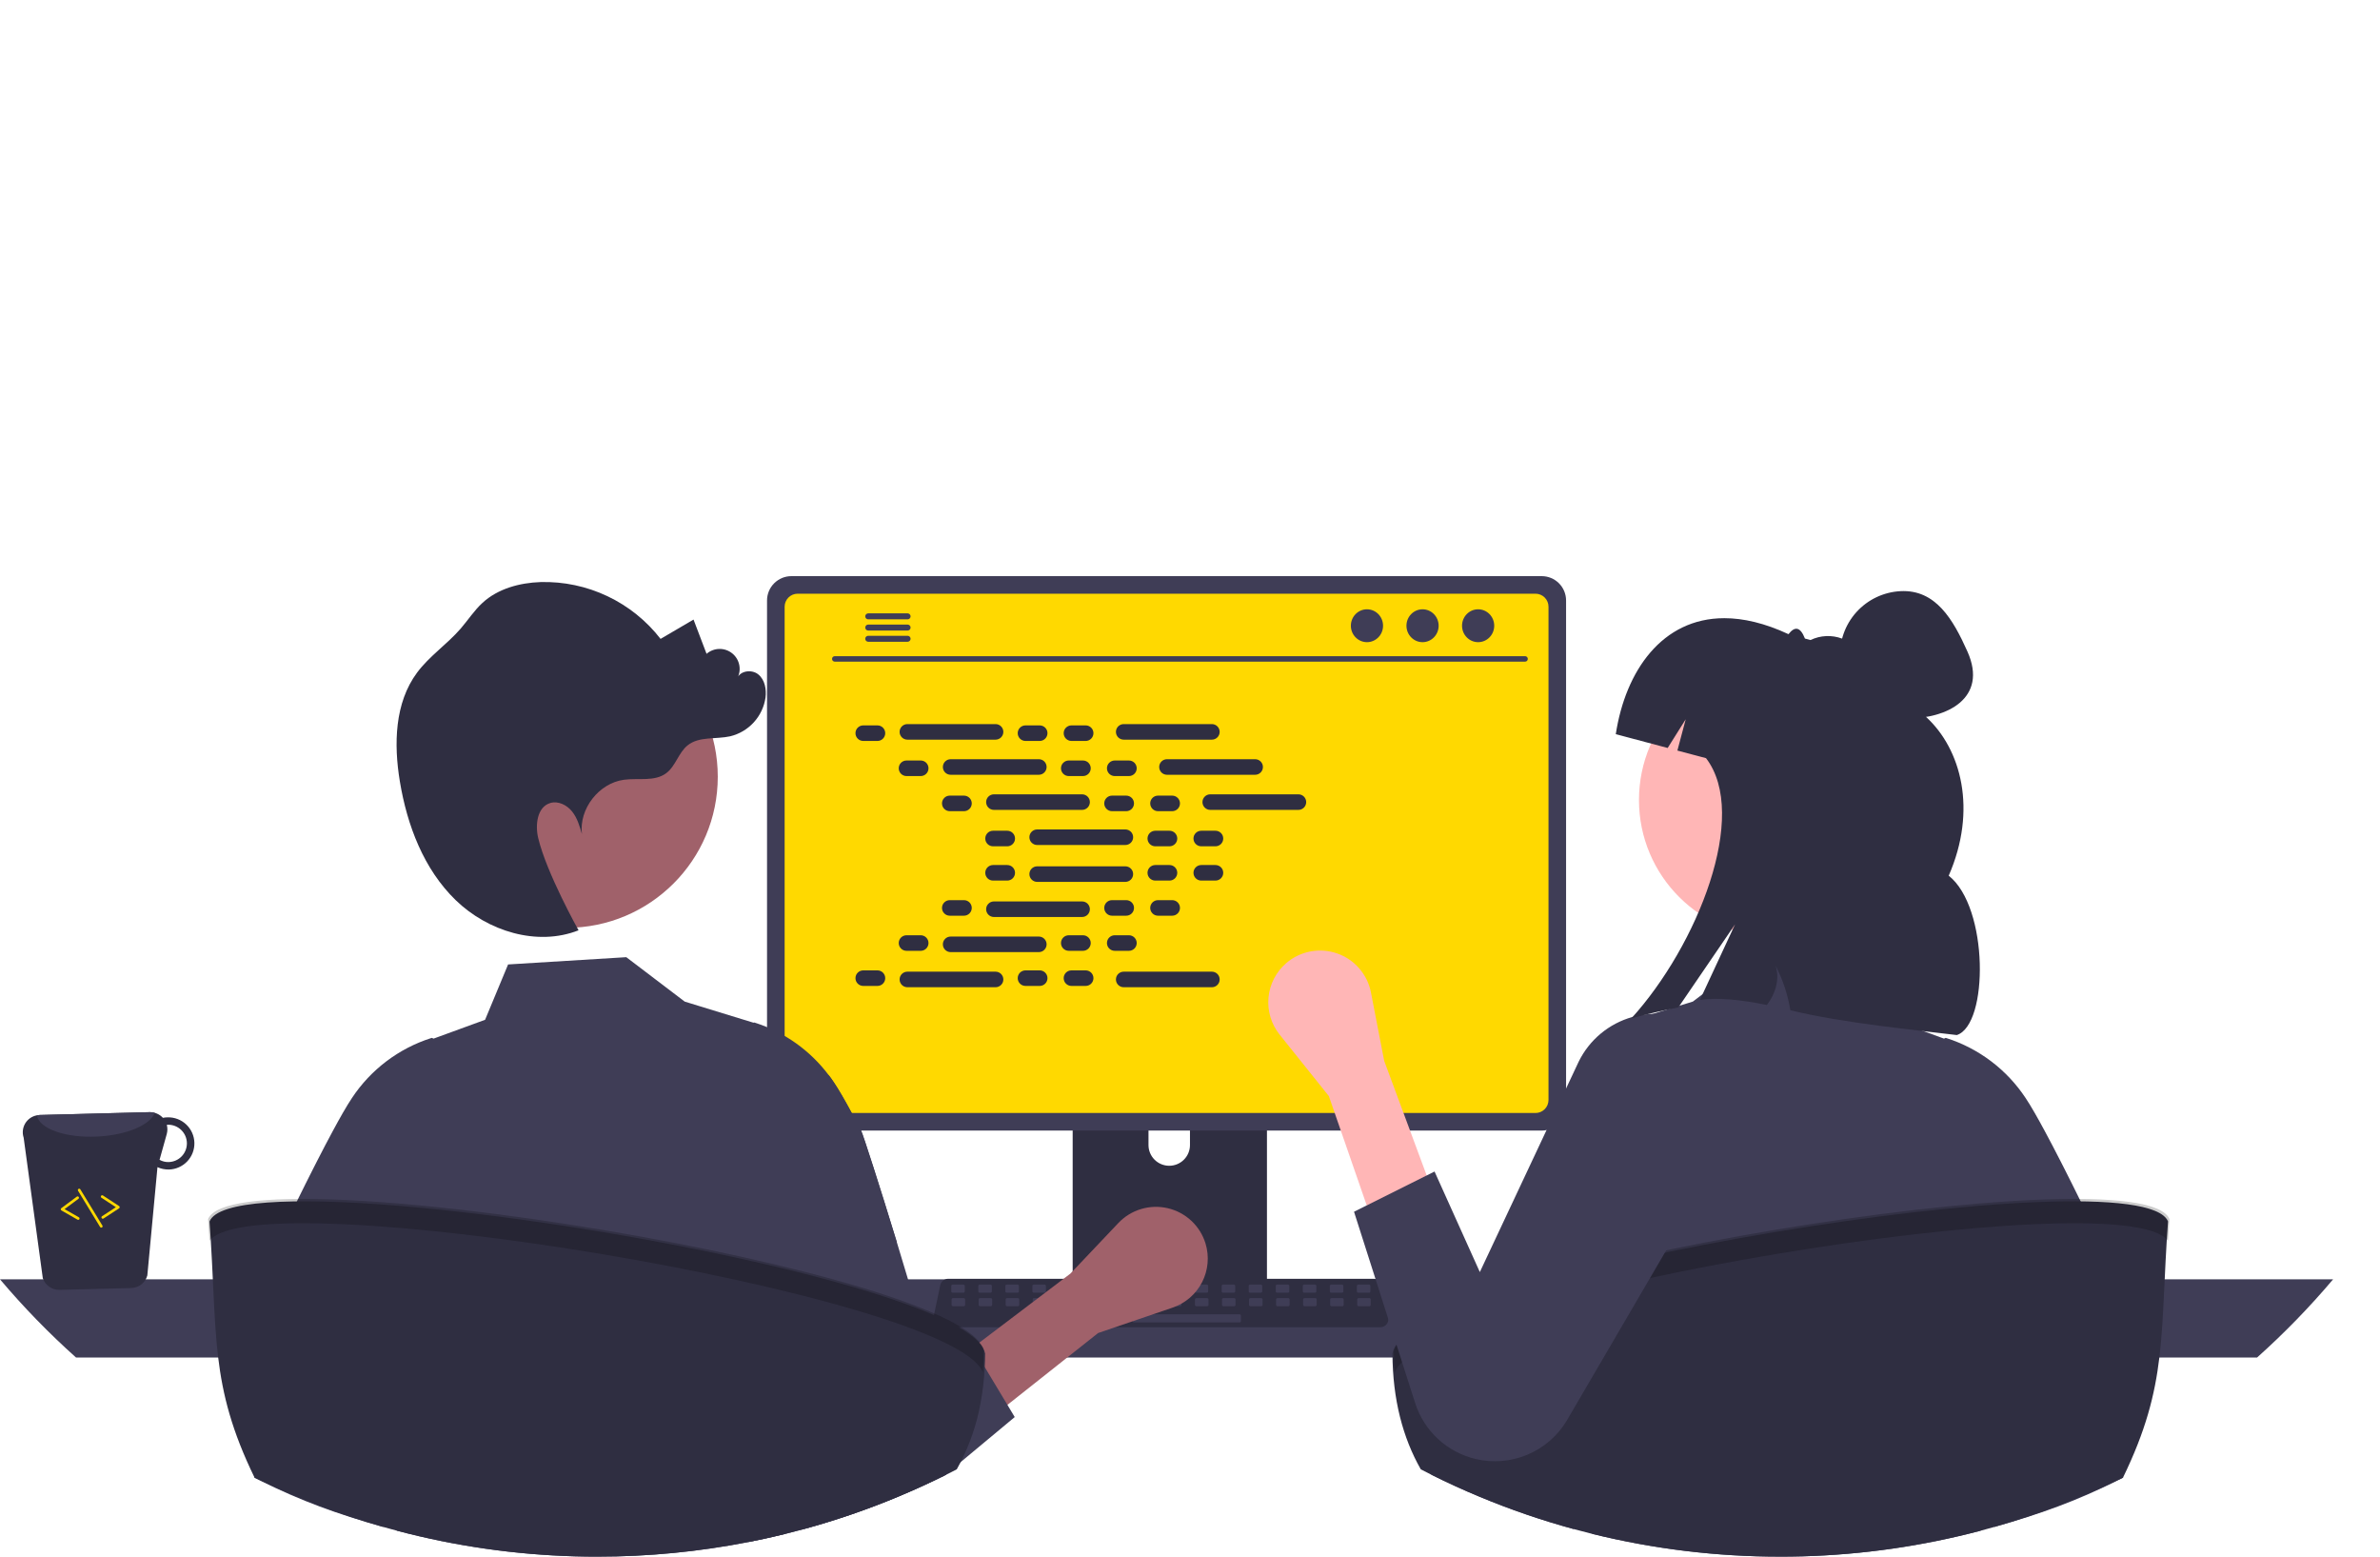<svg width="624" height="408" viewBox="0 0 624 408" fill="none" xmlns="http://www.w3.org/2000/svg">
<g clip-path="url(#clip0_4_108)">
<path d="M0 335.315C6.159 342.603 12.82 349.452 19.936 355.812H591.77C598.886 349.452 605.548 342.603 611.706 335.315H0Z" fill="#3F3D56"/>
<path d="M281.238 266.774V339.386H332.177V266.774C332.178 266.252 332.011 265.743 331.701 265.322C331.391 264.902 330.954 264.592 330.454 264.438C330.219 264.36 329.972 264.322 329.724 264.324H283.698C283.376 264.324 283.056 264.387 282.758 264.509C282.459 264.632 282.188 264.812 281.96 265.04C281.731 265.267 281.55 265.538 281.426 265.835C281.302 266.133 281.238 266.452 281.238 266.774ZM301.117 291.724C301.131 290.292 301.71 288.924 302.728 287.917C303.746 286.909 305.122 286.344 306.555 286.344C307.989 286.344 309.364 286.909 310.382 287.917C311.401 288.924 311.979 290.292 311.993 291.724V300.149C311.986 301.584 311.409 302.959 310.39 303.971C309.371 304.983 307.993 305.552 306.555 305.552C305.118 305.552 303.739 304.983 302.72 303.971C301.701 302.959 301.125 301.584 301.117 300.149V291.724Z" fill="#2F2E41"/>
<path d="M281.082 337.064V344.066C281.083 344.429 281.228 344.777 281.484 345.034C281.74 345.291 282.087 345.437 282.451 345.44H330.965C331.328 345.438 331.676 345.292 331.933 345.035C332.189 344.778 332.333 344.429 332.333 344.066V337.064H281.082Z" fill="#3F3D56"/>
<path d="M201.104 157.374V289.954C201.105 291.643 201.778 293.263 202.974 294.458C204.171 295.653 205.793 296.324 207.485 296.326H404.222C405.914 296.324 407.536 295.653 408.732 294.458C409.928 293.263 410.601 291.643 410.602 289.954V157.374C410.598 155.686 409.925 154.068 408.729 152.875C407.533 151.682 405.912 151.011 404.222 151.009H207.485C205.794 151.011 204.174 151.682 202.978 152.875C201.782 154.068 201.108 155.686 201.104 157.374Z" fill="#3F3D56"/>
<path d="M205.719 159.024V288.318C205.721 289.221 206.081 290.086 206.72 290.725C207.359 291.363 208.226 291.722 209.13 291.724H402.584C403.488 291.722 404.354 291.363 404.994 290.725C405.633 290.086 405.993 289.221 405.994 288.318V159.024C405.994 158.12 405.635 157.253 404.996 156.613C404.356 155.973 403.489 155.613 402.584 155.611H209.13C208.225 155.613 207.357 155.973 206.718 156.613C206.079 157.253 205.72 158.12 205.719 159.024Z" fill="#FFD900"/>
<path d="M245.166 347.089C245.363 347.336 245.613 347.535 245.898 347.671C246.183 347.807 246.495 347.877 246.811 347.875H361.904C362.219 347.875 362.529 347.804 362.813 347.669C363.097 347.533 363.348 347.337 363.546 347.092C363.744 346.848 363.886 346.563 363.96 346.258C364.034 345.952 364.039 345.634 363.974 345.326L362.187 336.852C362.113 336.506 361.954 336.184 361.724 335.916C361.493 335.648 361.199 335.441 360.869 335.315C360.629 335.221 360.374 335.173 360.117 335.174H248.59C248.333 335.173 248.078 335.221 247.839 335.315C247.508 335.441 247.214 335.648 246.984 335.916C246.754 336.184 246.594 336.506 246.52 336.852L244.734 345.326C244.67 345.634 244.676 345.952 244.751 346.256C244.826 346.561 244.967 346.846 245.166 347.089Z" fill="#2F2E41"/>
<path d="M356.101 338.824H358.954C359.145 338.824 359.3 338.669 359.3 338.478V337.046C359.3 336.855 359.145 336.7 358.954 336.7H356.101C355.91 336.7 355.755 336.855 355.755 337.046V338.478C355.755 338.669 355.91 338.824 356.101 338.824Z" fill="#3F3D56"/>
<path d="M349.011 338.824H351.864C352.055 338.824 352.21 338.669 352.21 338.478V337.046C352.21 336.855 352.055 336.7 351.864 336.7H349.011C348.82 336.7 348.665 336.855 348.665 337.046V338.478C348.665 338.669 348.82 338.824 349.011 338.824Z" fill="#3F3D56"/>
<path d="M341.922 338.824H344.774C344.966 338.824 345.121 338.669 345.121 338.478V337.046C345.121 336.855 344.966 336.7 344.774 336.7H341.922C341.731 336.7 341.576 336.855 341.576 337.046V338.478C341.576 338.669 341.731 338.824 341.922 338.824Z" fill="#3F3D56"/>
<path d="M334.832 338.824H337.685C337.876 338.824 338.031 338.669 338.031 338.478V337.046C338.031 336.855 337.876 336.7 337.685 336.7H334.832C334.641 336.7 334.486 336.855 334.486 337.046V338.478C334.486 338.669 334.641 338.824 334.832 338.824Z" fill="#3F3D56"/>
<path d="M327.743 338.824H330.595C330.786 338.824 330.941 338.669 330.941 338.478V337.046C330.941 336.855 330.786 336.7 330.595 336.7H327.743C327.551 336.7 327.396 336.855 327.396 337.046V338.478C327.396 338.669 327.551 338.824 327.743 338.824Z" fill="#3F3D56"/>
<path d="M320.653 338.824H323.506C323.697 338.824 323.852 338.669 323.852 338.478V337.046C323.852 336.855 323.697 336.7 323.506 336.7H320.653C320.462 336.7 320.307 336.855 320.307 337.046V338.478C320.307 338.669 320.462 338.824 320.653 338.824Z" fill="#3F3D56"/>
<path d="M313.563 338.824H316.416C316.607 338.824 316.762 338.669 316.762 338.478V337.046C316.762 336.855 316.607 336.7 316.416 336.7H313.563C313.372 336.7 313.217 336.855 313.217 337.046V338.478C313.217 338.669 313.372 338.824 313.563 338.824Z" fill="#3F3D56"/>
<path d="M306.474 338.824H309.326C309.517 338.824 309.672 338.669 309.672 338.478V337.046C309.672 336.855 309.517 336.7 309.326 336.7H306.474C306.283 336.7 306.128 336.855 306.128 337.046V338.478C306.128 338.669 306.283 338.824 306.474 338.824Z" fill="#3F3D56"/>
<path d="M299.384 338.824H302.237C302.428 338.824 302.583 338.669 302.583 338.478V337.046C302.583 336.855 302.428 336.7 302.237 336.7H299.384C299.193 336.7 299.038 336.855 299.038 337.046V338.478C299.038 338.669 299.193 338.824 299.384 338.824Z" fill="#3F3D56"/>
<path d="M292.294 338.824H295.147C295.338 338.824 295.493 338.669 295.493 338.478V337.046C295.493 336.855 295.338 336.7 295.147 336.7H292.294C292.103 336.7 291.948 336.855 291.948 337.046V338.478C291.948 338.669 292.103 338.824 292.294 338.824Z" fill="#3F3D56"/>
<path d="M285.205 338.824H288.057C288.249 338.824 288.404 338.669 288.404 338.478V337.046C288.404 336.855 288.249 336.7 288.057 336.7H285.205C285.014 336.7 284.859 336.855 284.859 337.046V338.478C284.859 338.669 285.014 338.824 285.205 338.824Z" fill="#3F3D56"/>
<path d="M278.115 338.824H280.968C281.159 338.824 281.314 338.669 281.314 338.478V337.046C281.314 336.855 281.159 336.7 280.968 336.7H278.115C277.924 336.7 277.769 336.855 277.769 337.046V338.478C277.769 338.669 277.924 338.824 278.115 338.824Z" fill="#3F3D56"/>
<path d="M271.026 338.824H273.878C274.069 338.824 274.224 338.669 274.224 338.478V337.046C274.224 336.855 274.069 336.7 273.878 336.7H271.026C270.834 336.7 270.68 336.855 270.68 337.046V338.478C270.68 338.669 270.834 338.824 271.026 338.824Z" fill="#3F3D56"/>
<path d="M263.936 338.824H266.789C266.98 338.824 267.135 338.669 267.135 338.478V337.046C267.135 336.855 266.98 336.7 266.789 336.7H263.936C263.745 336.7 263.59 336.855 263.59 337.046V338.478C263.59 338.669 263.745 338.824 263.936 338.824Z" fill="#3F3D56"/>
<path d="M256.846 338.824H259.699C259.89 338.824 260.045 338.669 260.045 338.478V337.046C260.045 336.855 259.89 336.7 259.699 336.7H256.846C256.655 336.7 256.5 336.855 256.5 337.046V338.478C256.5 338.669 256.655 338.824 256.846 338.824Z" fill="#3F3D56"/>
<path d="M249.757 338.824H252.609C252.8 338.824 252.955 338.669 252.955 338.478V337.046C252.955 336.855 252.8 336.7 252.609 336.7H249.757C249.566 336.7 249.411 336.855 249.411 337.046V338.478C249.411 338.669 249.566 338.824 249.757 338.824Z" fill="#3F3D56"/>
<path d="M356.185 342.364H359.037C359.229 342.364 359.384 342.209 359.384 342.018V340.586C359.384 340.395 359.229 340.24 359.037 340.24H356.185C355.994 340.24 355.839 340.395 355.839 340.586V342.018C355.839 342.209 355.994 342.364 356.185 342.364Z" fill="#3F3D56"/>
<path d="M349.095 342.364H351.948C352.139 342.364 352.294 342.209 352.294 342.018V340.586C352.294 340.395 352.139 340.24 351.948 340.24H349.095C348.904 340.24 348.749 340.395 348.749 340.586V342.018C348.749 342.209 348.904 342.364 349.095 342.364Z" fill="#3F3D56"/>
<path d="M342.006 342.364H344.858C345.049 342.364 345.204 342.209 345.204 342.018V340.586C345.204 340.395 345.049 340.24 344.858 340.24H342.006C341.814 340.24 341.659 340.395 341.659 340.586V342.018C341.659 342.209 341.814 342.364 342.006 342.364Z" fill="#3F3D56"/>
<path d="M334.916 342.364H337.769C337.96 342.364 338.115 342.209 338.115 342.018V340.586C338.115 340.395 337.96 340.24 337.769 340.24H334.916C334.725 340.24 334.57 340.395 334.57 340.586V342.018C334.57 342.209 334.725 342.364 334.916 342.364Z" fill="#3F3D56"/>
<path d="M327.826 342.364H330.679C330.87 342.364 331.025 342.209 331.025 342.018V340.586C331.025 340.395 330.87 340.24 330.679 340.24H327.826C327.635 340.24 327.48 340.395 327.48 340.586V342.018C327.48 342.209 327.635 342.364 327.826 342.364Z" fill="#3F3D56"/>
<path d="M320.737 342.364H323.589C323.781 342.364 323.935 342.209 323.935 342.018V340.586C323.935 340.395 323.781 340.24 323.589 340.24H320.737C320.546 340.24 320.391 340.395 320.391 340.586V342.018C320.391 342.209 320.546 342.364 320.737 342.364Z" fill="#3F3D56"/>
<path d="M313.647 342.364H316.5C316.691 342.364 316.846 342.209 316.846 342.018V340.586C316.846 340.395 316.691 340.24 316.5 340.24H313.647C313.456 340.24 313.301 340.395 313.301 340.586V342.018C313.301 342.209 313.456 342.364 313.647 342.364Z" fill="#3F3D56"/>
<path d="M306.557 342.364H309.41C309.601 342.364 309.756 342.209 309.756 342.018V340.586C309.756 340.395 309.601 340.24 309.41 340.24H306.557C306.366 340.24 306.211 340.395 306.211 340.586V342.018C306.211 342.209 306.366 342.364 306.557 342.364Z" fill="#3F3D56"/>
<path d="M299.468 342.364H302.32C302.512 342.364 302.667 342.209 302.667 342.018V340.586C302.667 340.395 302.512 340.24 302.32 340.24H299.468C299.277 340.24 299.122 340.395 299.122 340.586V342.018C299.122 342.209 299.277 342.364 299.468 342.364Z" fill="#3F3D56"/>
<path d="M292.378 342.364H295.231C295.422 342.364 295.577 342.209 295.577 342.018V340.586C295.577 340.395 295.422 340.24 295.231 340.24H292.378C292.187 340.24 292.032 340.395 292.032 340.586V342.018C292.032 342.209 292.187 342.364 292.378 342.364Z" fill="#3F3D56"/>
<path d="M285.289 342.364H288.141C288.332 342.364 288.487 342.209 288.487 342.018V340.586C288.487 340.395 288.332 340.24 288.141 340.24H285.289C285.097 340.24 284.943 340.395 284.943 340.586V342.018C284.943 342.209 285.097 342.364 285.289 342.364Z" fill="#3F3D56"/>
<path d="M278.199 342.364H281.052C281.243 342.364 281.398 342.209 281.398 342.018V340.586C281.398 340.395 281.243 340.24 281.052 340.24H278.199C278.008 340.24 277.853 340.395 277.853 340.586V342.018C277.853 342.209 278.008 342.364 278.199 342.364Z" fill="#3F3D56"/>
<path d="M271.109 342.364H273.962C274.153 342.364 274.308 342.209 274.308 342.018V340.586C274.308 340.395 274.153 340.24 273.962 340.24H271.109C270.918 340.24 270.763 340.395 270.763 340.586V342.018C270.763 342.209 270.918 342.364 271.109 342.364Z" fill="#3F3D56"/>
<path d="M264.02 342.364H266.872C267.063 342.364 267.218 342.209 267.218 342.018V340.586C267.218 340.395 267.063 340.24 266.872 340.24H264.02C263.829 340.24 263.674 340.395 263.674 340.586V342.018C263.674 342.209 263.829 342.364 264.02 342.364Z" fill="#3F3D56"/>
<path d="M256.93 342.364H259.783C259.974 342.364 260.129 342.209 260.129 342.018V340.586C260.129 340.395 259.974 340.24 259.783 340.24H256.93C256.739 340.24 256.584 340.395 256.584 340.586V342.018C256.584 342.209 256.739 342.364 256.93 342.364Z" fill="#3F3D56"/>
<path d="M249.841 342.364H252.693C252.884 342.364 253.039 342.209 253.039 342.018V340.586C253.039 340.395 252.884 340.24 252.693 340.24H249.841C249.649 340.24 249.494 340.395 249.494 340.586V342.018C249.494 342.209 249.649 342.364 249.841 342.364Z" fill="#3F3D56"/>
<path d="M297.341 346.612H325.007C325.198 346.612 325.353 346.457 325.353 346.266V344.834C325.353 344.643 325.198 344.488 325.007 344.488H297.341C297.15 344.488 296.995 344.643 296.995 344.834V346.266C296.995 346.457 297.15 346.612 297.341 346.612Z" fill="#3F3D56"/>
<path d="M218.851 173.422H399.865C400.053 173.418 400.233 173.34 400.364 173.206C400.496 173.072 400.57 172.891 400.57 172.703C400.57 172.515 400.496 172.335 400.364 172.2C400.233 172.066 400.053 171.988 399.865 171.984H218.851C218.663 171.988 218.484 172.066 218.352 172.2C218.22 172.335 218.147 172.515 218.147 172.703C218.147 172.891 218.22 173.072 218.352 173.206C218.484 173.34 218.663 173.418 218.851 173.422Z" fill="#3F3D56"/>
<path d="M387.543 168.314C389.873 168.314 391.762 166.386 391.762 164.007C391.762 161.629 389.873 159.7 387.543 159.7C385.214 159.7 383.325 161.629 383.325 164.007C383.325 166.386 385.214 168.314 387.543 168.314Z" fill="#3F3D56"/>
<path d="M372.97 168.314C375.3 168.314 377.189 166.386 377.189 164.007C377.189 161.629 375.3 159.7 372.97 159.7C370.64 159.7 368.751 161.629 368.751 164.007C368.751 166.386 370.64 168.314 372.97 168.314Z" fill="#3F3D56"/>
<path d="M358.397 168.314C360.726 168.314 362.615 166.386 362.615 164.007C362.615 161.629 360.726 159.7 358.397 159.7C356.067 159.7 354.178 161.629 354.178 164.007C354.178 166.386 356.067 168.314 358.397 168.314Z" fill="#3F3D56"/>
<path d="M226.854 161.551C226.853 161.653 226.873 161.754 226.911 161.848C226.95 161.942 227.007 162.028 227.078 162.1C227.15 162.173 227.236 162.23 227.33 162.27C227.424 162.309 227.524 162.33 227.626 162.33H237.977C238.182 162.325 238.376 162.241 238.519 162.094C238.663 161.948 238.743 161.752 238.743 161.548C238.743 161.343 238.663 161.147 238.519 161.001C238.376 160.855 238.182 160.77 237.977 160.765H227.626C227.42 160.768 227.222 160.852 227.078 160.999C226.933 161.146 226.852 161.345 226.854 161.551Z" fill="#3F3D56"/>
<path d="M226.854 164.489C226.853 164.591 226.873 164.692 226.911 164.786C226.95 164.881 227.007 164.966 227.078 165.039C227.15 165.111 227.236 165.168 227.33 165.208C227.424 165.247 227.524 165.268 227.626 165.268H237.977C238.182 165.264 238.377 165.179 238.52 165.033C238.663 164.887 238.743 164.69 238.743 164.486C238.743 164.281 238.663 164.085 238.52 163.939C238.377 163.792 238.182 163.708 237.977 163.703H227.626C227.42 163.706 227.222 163.79 227.078 163.937C226.933 164.085 226.852 164.283 226.854 164.489Z" fill="#3F3D56"/>
<path d="M226.854 167.421C226.852 167.627 226.933 167.825 227.078 167.973C227.222 168.12 227.42 168.204 227.626 168.206H237.977C238.182 168.202 238.376 168.117 238.519 167.971C238.663 167.825 238.743 167.628 238.743 167.424C238.743 167.22 238.663 167.023 238.519 166.877C238.376 166.731 238.182 166.646 237.977 166.642H227.626C227.524 166.642 227.424 166.663 227.33 166.702C227.236 166.741 227.15 166.799 227.078 166.871C227.007 166.944 226.95 167.029 226.911 167.124C226.873 167.218 226.853 167.319 226.854 167.421Z" fill="#3F3D56"/>
<path d="M230.053 190.128H226.333C225.206 190.128 224.291 191.041 224.291 192.167C224.291 193.293 225.206 194.206 226.333 194.206H230.053C231.18 194.206 232.094 193.293 232.094 192.167C232.094 191.041 231.18 190.128 230.053 190.128Z" fill="#2F2E41"/>
<path d="M272.59 190.128H268.871C267.743 190.128 266.829 191.041 266.829 192.167C266.829 193.293 267.743 194.206 268.871 194.206H272.59C273.718 194.206 274.632 193.293 274.632 192.167C274.632 191.041 273.718 190.128 272.59 190.128Z" fill="#2F2E41"/>
<path d="M284.643 190.128H280.923C279.796 190.128 278.882 191.041 278.882 192.167C278.882 193.293 279.796 194.206 280.923 194.206H284.643C285.77 194.206 286.684 193.293 286.684 192.167C286.684 191.041 285.77 190.128 284.643 190.128Z" fill="#2F2E41"/>
<path d="M261.02 189.788H237.904C236.776 189.788 235.862 190.701 235.862 191.827C235.862 192.953 236.776 193.866 237.904 193.866H261.02C262.147 193.866 263.062 192.953 263.062 191.827C263.062 190.701 262.147 189.788 261.02 189.788Z" fill="#2F2E41"/>
<path d="M317.737 189.788H294.621C293.493 189.788 292.579 190.701 292.579 191.827C292.579 192.953 293.493 193.866 294.621 193.866H317.737C318.864 193.866 319.779 192.953 319.779 191.827C319.779 190.701 318.864 189.788 317.737 189.788Z" fill="#2F2E41"/>
<path d="M241.396 199.332H237.677C236.549 199.332 235.635 200.245 235.635 201.371C235.635 202.497 236.549 203.41 237.677 203.41H241.396C242.524 203.41 243.438 202.497 243.438 201.371C243.438 200.245 242.524 199.332 241.396 199.332Z" fill="#2F2E41"/>
<path d="M283.934 199.332H280.214C279.087 199.332 278.173 200.245 278.173 201.371C278.173 202.497 279.087 203.41 280.214 203.41H283.934C285.061 203.41 285.975 202.497 285.975 201.371C285.975 200.245 285.061 199.332 283.934 199.332Z" fill="#2F2E41"/>
<path d="M295.986 199.332H292.267C291.139 199.332 290.225 200.245 290.225 201.371C290.225 202.497 291.139 203.41 292.267 203.41H295.986C297.114 203.41 298.028 202.497 298.028 201.371C298.028 200.245 297.114 199.332 295.986 199.332Z" fill="#2F2E41"/>
<path d="M272.363 198.992H249.247C248.119 198.992 247.205 199.905 247.205 201.031C247.205 202.157 248.119 203.07 249.247 203.07H272.363C273.491 203.07 274.405 202.157 274.405 201.031C274.405 199.905 273.491 198.992 272.363 198.992Z" fill="#2F2E41"/>
<path d="M329.08 198.992H305.964C304.836 198.992 303.922 199.905 303.922 201.031C303.922 202.157 304.836 203.07 305.964 203.07H329.08C330.208 203.07 331.122 202.157 331.122 201.031C331.122 199.905 330.208 198.992 329.08 198.992Z" fill="#2F2E41"/>
<path d="M252.739 208.536H249.02C247.892 208.536 246.978 209.449 246.978 210.575C246.978 211.701 247.892 212.614 249.02 212.614H252.739C253.867 212.614 254.781 211.701 254.781 210.575C254.781 209.449 253.867 208.536 252.739 208.536Z" fill="#2F2E41"/>
<path d="M295.277 208.536H291.558C290.43 208.536 289.516 209.449 289.516 210.575C289.516 211.701 290.43 212.614 291.558 212.614H295.277C296.405 212.614 297.319 211.701 297.319 210.575C297.319 209.449 296.405 208.536 295.277 208.536Z" fill="#2F2E41"/>
<path d="M307.329 208.536H303.61C302.482 208.536 301.568 209.449 301.568 210.575C301.568 211.701 302.482 212.614 303.61 212.614H307.329C308.457 212.614 309.371 211.701 309.371 210.575C309.371 209.449 308.457 208.536 307.329 208.536Z" fill="#2F2E41"/>
<path d="M283.707 208.196H260.59C259.463 208.196 258.549 209.109 258.549 210.235C258.549 211.361 259.463 212.274 260.59 212.274H283.707C284.834 212.274 285.748 211.361 285.748 210.235C285.748 209.109 284.834 208.196 283.707 208.196Z" fill="#2F2E41"/>
<path d="M340.424 208.196H317.307C316.18 208.196 315.266 209.109 315.266 210.235C315.266 211.361 316.18 212.274 317.307 212.274H340.424C341.551 212.274 342.465 211.361 342.465 210.235C342.465 209.109 341.551 208.196 340.424 208.196Z" fill="#2F2E41"/>
<path d="M264.083 217.74H260.363C259.236 217.74 258.322 218.653 258.322 219.779C258.322 220.905 259.236 221.818 260.363 221.818H264.083C265.21 221.818 266.124 220.905 266.124 219.779C266.124 218.653 265.21 217.74 264.083 217.74Z" fill="#2F2E41"/>
<path d="M306.62 217.74H302.901C301.773 217.74 300.859 218.653 300.859 219.779C300.859 220.905 301.773 221.818 302.901 221.818H306.62C307.748 221.818 308.662 220.905 308.662 219.779C308.662 218.653 307.748 217.74 306.62 217.74Z" fill="#2F2E41"/>
<path d="M318.673 217.74H314.953C313.826 217.74 312.912 218.653 312.912 219.779C312.912 220.905 313.826 221.818 314.953 221.818H318.673C319.8 221.818 320.715 220.905 320.715 219.779C320.715 218.653 319.8 217.74 318.673 217.74Z" fill="#2F2E41"/>
<path d="M295.05 217.4H271.934C270.806 217.4 269.892 218.313 269.892 219.439C269.892 220.565 270.806 221.478 271.934 221.478H295.05C296.178 221.478 297.092 220.565 297.092 219.439C297.092 218.313 296.178 217.4 295.05 217.4Z" fill="#2F2E41"/>
<path d="M272.59 254.339H268.871C267.743 254.339 266.829 255.252 266.829 256.378C266.829 257.504 267.743 258.417 268.871 258.417H272.59C273.718 258.417 274.632 257.504 274.632 256.378C274.632 255.252 273.718 254.339 272.59 254.339Z" fill="#2F2E41"/>
<path d="M284.643 254.339H280.923C279.796 254.339 278.882 255.252 278.882 256.378C278.882 257.504 279.796 258.417 280.923 258.417H284.643C285.77 258.417 286.684 257.504 286.684 256.378C286.684 255.252 285.77 254.339 284.643 254.339Z" fill="#2F2E41"/>
<path d="M317.737 254.679H294.621C293.493 254.679 292.579 255.592 292.579 256.718C292.579 257.844 293.493 258.757 294.621 258.757H317.737C318.864 258.757 319.779 257.844 319.779 256.718C319.779 255.592 318.864 254.679 317.737 254.679Z" fill="#2F2E41"/>
<path d="M230.053 254.339H226.333C225.206 254.339 224.291 255.252 224.291 256.378C224.291 257.504 225.206 258.417 226.333 258.417H230.053C231.18 258.417 232.094 257.504 232.094 256.378C232.094 255.252 231.18 254.339 230.053 254.339Z" fill="#2F2E41"/>
<path d="M261.02 254.679H237.904C236.776 254.679 235.862 255.592 235.862 256.718C235.862 257.844 236.776 258.757 237.904 258.757H261.02C262.147 258.757 263.062 257.844 263.062 256.718C263.062 255.592 262.147 254.679 261.02 254.679Z" fill="#2F2E41"/>
<path d="M241.396 245.135H237.677C236.549 245.135 235.635 246.048 235.635 247.174C235.635 248.3 236.549 249.213 237.677 249.213H241.396C242.524 249.213 243.438 248.3 243.438 247.174C243.438 246.048 242.524 245.135 241.396 245.135Z" fill="#2F2E41"/>
<path d="M283.934 245.135H280.214C279.087 245.135 278.173 246.048 278.173 247.174C278.173 248.3 279.087 249.213 280.214 249.213H283.934C285.061 249.213 285.975 248.3 285.975 247.174C285.975 246.048 285.061 245.135 283.934 245.135Z" fill="#2F2E41"/>
<path d="M295.986 245.135H292.267C291.139 245.135 290.225 246.048 290.225 247.174C290.225 248.3 291.139 249.213 292.267 249.213H295.986C297.114 249.213 298.028 248.3 298.028 247.174C298.028 246.048 297.114 245.135 295.986 245.135Z" fill="#2F2E41"/>
<path d="M272.363 245.475H249.247C248.119 245.475 247.205 246.388 247.205 247.514C247.205 248.64 248.119 249.553 249.247 249.553H272.363C273.491 249.553 274.405 248.64 274.405 247.514C274.405 246.388 273.491 245.475 272.363 245.475Z" fill="#2F2E41"/>
<path d="M252.739 235.931H249.02C247.892 235.931 246.978 236.844 246.978 237.97C246.978 239.096 247.892 240.009 249.02 240.009H252.739C253.867 240.009 254.781 239.096 254.781 237.97C254.781 236.844 253.867 235.931 252.739 235.931Z" fill="#2F2E41"/>
<path d="M295.277 235.931H291.558C290.43 235.931 289.516 236.844 289.516 237.97C289.516 239.096 290.43 240.009 291.558 240.009H295.277C296.405 240.009 297.319 239.096 297.319 237.97C297.319 236.844 296.405 235.931 295.277 235.931Z" fill="#2F2E41"/>
<path d="M307.329 235.931H303.61C302.482 235.931 301.568 236.844 301.568 237.97C301.568 239.096 302.482 240.009 303.61 240.009H307.329C308.457 240.009 309.371 239.096 309.371 237.97C309.371 236.844 308.457 235.931 307.329 235.931Z" fill="#2F2E41"/>
<path d="M283.707 236.271H260.59C259.463 236.271 258.549 237.184 258.549 238.31C258.549 239.436 259.463 240.349 260.59 240.349H283.707C284.834 240.349 285.748 239.436 285.748 238.31C285.748 237.184 284.834 236.271 283.707 236.271Z" fill="#2F2E41"/>
<path d="M264.083 226.727H260.363C259.236 226.727 258.322 227.64 258.322 228.766C258.322 229.892 259.236 230.805 260.363 230.805H264.083C265.21 230.805 266.124 229.892 266.124 228.766C266.124 227.64 265.21 226.727 264.083 226.727Z" fill="#2F2E41"/>
<path d="M306.62 226.727H302.901C301.773 226.727 300.859 227.64 300.859 228.766C300.859 229.892 301.773 230.805 302.901 230.805H306.62C307.748 230.805 308.662 229.892 308.662 228.766C308.662 227.64 307.748 226.727 306.62 226.727Z" fill="#2F2E41"/>
<path d="M318.673 226.727H314.953C313.826 226.727 312.912 227.64 312.912 228.766C312.912 229.892 313.826 230.805 314.953 230.805H318.673C319.8 230.805 320.715 229.892 320.715 228.766C320.715 227.64 319.8 226.727 318.673 226.727Z" fill="#2F2E41"/>
<path d="M295.05 227.067H271.934C270.806 227.067 269.892 227.98 269.892 229.106C269.892 230.232 270.806 231.145 271.934 231.145H295.05C296.178 231.145 297.092 230.232 297.092 229.106C297.092 227.98 296.178 227.067 295.05 227.067Z" fill="#2F2E41"/>
<path d="M248.074 386.533C247.918 386.611 247.762 386.689 247.606 386.76C246.621 387.249 245.628 387.73 244.629 388.204C241.637 389.627 238.607 390.98 235.54 392.261C227.469 395.632 219.187 398.477 210.747 400.778C209.329 391.95 207.954 371.127 206.635 355.813C206.387 352.932 206.139 350.248 205.891 347.877C205.655 344.763 205.208 341.669 204.551 338.616C204.487 338.377 204.394 338.146 204.275 337.929C204.409 339.154 204.551 342.807 204.686 347.877C204.757 350.249 204.82 352.932 204.891 355.813C205.225 370.554 205.572 390.612 205.919 402.032C204.934 402.272 203.941 402.513 202.949 402.74C202.325 402.888 201.694 403.03 201.063 403.164C200.297 403.334 199.532 403.504 198.766 403.66C197.965 403.83 197.164 403.993 196.363 404.148C183.271 406.717 169.96 408.007 156.618 408C155.732 408 154.853 407.993 153.967 407.986C153.697 407.986 153.428 407.979 153.151 407.972C152.371 407.957 151.563 407.943 150.741 407.922C134.974 407.487 119.311 405.232 104.063 401.203L104.68 355.813L104.786 347.877L104.828 344.868C104.477 345.836 104.267 346.849 104.205 347.877C103.956 349.81 103.701 352.549 103.446 355.813C102.475 368.387 101.475 388.672 100.44 400.212C88.182 396.729 79.221 393.55 68.019 387.956C67.587 387.744 67.147 387.525 66.715 387.305C66.793 386.76 66.878 386.215 66.956 385.655C68.225 376.848 66.729 365.385 68.133 355.813C69.203 348.429 70.309 341.335 71.422 335.317C72.769 328.074 74.138 322.382 75.492 319.613C77.051 316.42 78.611 313.277 80.121 310.268C80.773 308.972 81.414 307.7 82.043 306.452C82.383 305.779 82.723 305.114 83.056 304.462C84.573 301.496 86.006 298.756 87.317 296.327C88.239 294.621 89.09 293.078 89.869 291.725C90.784 290.132 91.592 288.815 92.259 287.817C97.181 280.366 104.505 274.818 113.017 272.092L113.23 272.036L113.435 272.121L113.669 272.227L127.182 267.292L133.215 252.785L164.204 250.881L169.209 254.683L171.769 256.63L174.498 258.704L179.518 262.52L180.943 262.959L183.062 263.611L197.561 268.057L197.71 267.993L197.922 268.05C205.668 270.526 212.448 275.352 217.319 281.856C217.802 282.479 218.248 283.123 218.681 283.774C219.858 285.516 221.446 288.27 223.317 291.725C224.09 293.148 224.905 294.692 225.763 296.327C226.281 297.311 230.747 311.231 235.093 325.447C239.155 338.758 243.111 352.33 243.629 355.813C243.721 356.458 243.82 357.109 243.913 357.753C244.501 361.782 245.082 365.839 245.642 369.796C246.472 375.666 247.28 381.33 248.053 386.392C248.06 386.441 248.067 386.484 248.074 386.533Z" fill="#3F3D56"/>
<path opacity="0.2" d="M215.234 335.284L209.21 312.067L203.89 332.101L215.234 335.284Z" fill="black"/>
<path d="M11.222 335.015C11.535 335.923 12.127 336.709 12.915 337.26C13.702 337.811 14.645 338.098 15.606 338.081L34.388 337.599C35.356 337.58 36.292 337.248 37.057 336.654C37.821 336.06 38.372 335.234 38.628 334.301L41.286 305.92C42.229 306.346 43.255 306.557 44.29 306.536C46.106 306.491 47.83 305.727 49.082 304.412C50.334 303.097 51.011 301.34 50.966 299.526C50.92 297.713 50.155 295.992 48.839 294.742C47.522 293.491 45.763 292.815 43.946 292.86C43.533 292.859 43.12 292.902 42.715 292.988C42.276 292.513 41.741 292.135 41.146 291.878C40.55 291.622 39.908 291.493 39.26 291.499L10.369 292.244C10.13 292.253 9.891 292.282 9.657 292.332C9.023 292.45 8.422 292.702 7.894 293.072C7.367 293.441 6.924 293.919 6.597 294.473C6.27 295.028 6.065 295.646 5.997 296.286C5.929 296.926 5.999 297.573 6.202 298.184L11.222 335.015ZM41.831 303.993L43.722 297.229C43.937 296.448 43.942 295.624 43.736 294.84C43.828 294.84 43.909 294.796 44.001 294.796C45.298 294.769 46.552 295.257 47.489 296.153C48.426 297.048 48.97 298.278 49 299.573C49.031 300.868 48.545 302.122 47.651 303.061C46.757 303.999 45.527 304.545 44.23 304.579C43.392 304.605 42.562 304.402 41.831 303.993Z" fill="#2F2E41"/>
<path d="M9.657 292.332C10.272 295.847 17.192 298.318 25.513 297.888C33.165 297.536 39.421 294.853 40.568 291.673C40.143 291.548 39.702 291.489 39.26 291.499L10.37 292.244C10.13 292.253 9.891 292.282 9.657 292.332Z" fill="#3F3D56"/>
<path d="M27.038 319.419C27.076 319.409 27.113 319.393 27.145 319.372L31.224 316.706C31.273 316.674 31.314 316.63 31.342 316.578C31.37 316.526 31.385 316.469 31.385 316.41C31.385 316.351 31.37 316.293 31.342 316.241C31.314 316.19 31.274 316.146 31.224 316.114L26.985 313.341C26.946 313.315 26.902 313.297 26.857 313.288C26.811 313.28 26.764 313.28 26.718 313.289C26.672 313.299 26.629 313.317 26.59 313.343C26.552 313.369 26.519 313.403 26.493 313.442C26.468 313.481 26.45 313.524 26.441 313.57C26.433 313.616 26.433 313.663 26.443 313.709C26.452 313.754 26.471 313.797 26.497 313.836C26.524 313.874 26.557 313.907 26.596 313.932L30.383 316.409L26.757 318.78C26.687 318.825 26.635 318.895 26.611 318.975C26.588 319.055 26.593 319.141 26.627 319.218C26.66 319.295 26.72 319.357 26.796 319.394C26.871 319.431 26.957 319.439 27.038 319.419H27.038Z" fill="#FFD900"/>
<path d="M20.596 319.716C20.665 319.698 20.726 319.661 20.773 319.608C20.82 319.556 20.851 319.49 20.86 319.421C20.87 319.351 20.858 319.28 20.827 319.216C20.796 319.153 20.747 319.1 20.686 319.065L16.926 316.913L20.56 314.217C20.597 314.19 20.629 314.155 20.652 314.115C20.676 314.075 20.692 314.031 20.699 313.985C20.706 313.939 20.703 313.892 20.692 313.847C20.681 313.802 20.66 313.76 20.633 313.722C20.605 313.685 20.57 313.654 20.53 313.63C20.49 313.606 20.446 313.59 20.4 313.583C20.354 313.577 20.307 313.579 20.262 313.59C20.217 313.602 20.175 313.622 20.137 313.649L16.069 316.667C16.021 316.702 15.984 316.749 15.959 316.802C15.934 316.855 15.923 316.914 15.926 316.972C15.93 317.031 15.948 317.088 15.979 317.138C16.01 317.188 16.053 317.229 16.104 317.258L20.333 319.679C20.413 319.725 20.507 319.738 20.596 319.716Z" fill="#FFD900"/>
<path d="M26.633 321.755C26.667 321.747 26.7 321.733 26.73 321.714C26.77 321.69 26.804 321.659 26.832 321.621C26.859 321.583 26.879 321.541 26.89 321.496C26.901 321.451 26.903 321.404 26.896 321.358C26.889 321.312 26.873 321.268 26.849 321.228L21.067 311.735C21.017 311.655 20.939 311.598 20.848 311.576C20.756 311.554 20.66 311.569 20.58 311.618C20.5 311.667 20.442 311.745 20.42 311.836C20.398 311.927 20.412 312.023 20.461 312.103L26.243 321.596C26.282 321.661 26.341 321.711 26.412 321.74C26.482 321.769 26.559 321.774 26.633 321.755Z" fill="#FFD900"/>
<path d="M556.641 387.304C556.208 387.523 555.769 387.743 555.336 387.955C544.135 393.548 535.173 396.727 522.915 400.21C521.88 388.67 520.881 368.386 519.909 355.812C519.654 352.548 519.399 349.808 519.151 347.875C519.088 346.848 518.878 345.834 518.527 344.866L518.569 347.875L518.676 355.812L519.293 401.202C504.045 405.231 488.381 407.485 472.615 407.921C471.792 407.942 470.984 407.956 470.204 407.97C469.928 407.977 469.658 407.984 469.389 407.984C468.503 407.991 467.623 407.998 466.737 407.998C450.122 408.011 433.567 406.007 417.436 402.03C417.783 390.61 418.131 370.552 418.464 355.812C418.535 352.93 418.599 350.247 418.67 347.875C418.804 342.806 418.946 339.153 419.081 337.928C418.961 338.145 418.869 338.375 418.804 338.615C418.148 341.667 417.7 344.762 417.464 347.875C417.216 350.247 416.968 352.93 416.72 355.812C415.401 371.126 414.026 391.948 412.608 400.777C404.168 398.476 395.887 395.631 387.816 392.26C383.562 390.49 379.384 388.58 375.281 386.532C376.061 381.434 376.876 375.721 377.713 369.795C378.365 365.2 379.039 360.478 379.726 355.812C380.79 348.604 416.919 270.774 425.433 268.048L425.646 267.992L425.795 268.055L440.293 263.609L442.413 262.958L443.838 262.519L448.857 258.703L451.587 256.628L454.146 254.681L459.151 250.879L490.14 252.784L496.173 267.291L509.686 272.226L509.92 272.119L510.126 272.034L510.338 272.091C518.85 274.816 526.174 280.364 531.097 287.816C531.763 288.814 532.571 290.131 533.486 291.724C534.266 293.076 535.117 294.62 536.038 296.326C537.35 298.754 538.782 301.494 540.299 304.461C540.632 305.112 540.973 305.778 541.313 306.45C541.944 307.696 542.584 308.968 543.234 310.266C544.744 313.275 546.304 316.419 547.864 319.612C549.218 322.38 550.586 328.072 551.933 335.315C553.046 341.333 554.152 348.427 555.223 355.812C556.627 365.384 555.131 376.846 556.4 385.654C556.478 386.213 556.563 386.758 556.641 387.304Z" fill="#3F3D56"/>
<path d="M465.755 245.672C485.66 245.672 501.797 229.558 501.797 209.68C501.797 189.802 485.66 173.688 465.755 173.688C445.851 173.688 429.714 189.802 429.714 209.68C429.714 229.558 445.851 245.672 465.755 245.672Z" fill="#FFB6B6"/>
<path opacity="0.2" d="M408.12 335.284L414.144 312.067L419.464 332.101L408.12 335.284Z" fill="black"/>
<path d="M568.424 320.157C566.268 349.808 568.502 362.863 556.605 387.311C545.781 392.601 534.507 396.918 522.915 400.21C521.71 400.55 520.503 400.881 519.293 401.202C504.045 405.231 488.381 407.485 472.615 407.921C471.792 407.942 470.984 407.956 470.204 407.97C469.928 407.977 469.658 407.984 469.389 407.984C468.503 407.991 467.623 407.998 466.737 407.998C450.122 408.011 433.567 406.007 417.436 402.03C415.82 401.634 414.21 401.216 412.608 400.777C404.168 398.476 395.887 395.631 387.816 392.26C383.562 390.49 379.384 388.58 375.281 386.532C374.352 386.065 373.424 385.597 372.509 385.116C367.809 376.861 365.136 366.821 365.079 354.757C368.333 333.97 561.235 302.23 568.424 320.157Z" fill="#2F2E41"/>
<path opacity="0.2" d="M568.418 325.235C568.528 323.399 568.651 321.503 568.795 319.529C561.606 301.602 368.705 333.342 365.45 354.128C365.459 356.034 365.541 357.884 365.678 359.689C373.559 339.173 556.818 309.006 568.418 325.235Z" fill="black"/>
<path d="M360.282 321.555L376.116 313.649L362.921 278.072L359.444 260.13C358.992 257.799 357.935 255.627 356.38 253.831C354.824 252.036 352.824 250.68 350.579 249.898C348.334 249.116 345.923 248.937 343.587 249.377C341.25 249.817 339.071 250.862 337.266 252.407C334.591 254.697 332.911 257.935 332.581 261.438C332.252 264.941 333.298 268.435 335.499 271.182L348.407 287.296L360.282 321.555Z" fill="#FFB6B6"/>
<path d="M376.116 307.061L355.004 317.602L371.026 367.735C372.176 371.335 374.238 374.577 377.013 377.147C379.787 379.717 383.18 381.527 386.861 382.402C391.4 383.482 396.165 383.089 400.466 381.282C404.766 379.475 408.379 376.346 410.779 372.351L453.264 299.63C456.274 294.619 457.204 288.63 455.853 282.944C454.503 277.258 450.979 272.325 446.035 269.198C443.377 267.517 440.393 266.413 437.279 265.959C434.164 265.505 430.989 265.711 427.96 266.564C424.931 267.416 422.115 268.896 419.697 270.907C417.278 272.918 415.31 275.415 413.922 278.236L387.991 333.415L376.116 307.061Z" fill="#3F3D56"/>
<path d="M148.533 243.188C170.434 243.188 188.189 225.458 188.189 203.586C188.189 181.715 170.434 163.984 148.533 163.984C126.632 163.984 108.877 181.715 108.877 203.586C108.877 225.458 126.632 243.188 148.533 243.188Z" fill="#A0616A"/>
<path d="M109.353 176.296C112.578 171.956 117.212 168.871 120.757 164.787C122.702 162.547 124.317 160.009 126.503 158.003C130.566 154.277 136.248 152.75 141.76 152.56C147.802 152.405 153.796 153.673 159.256 156.261C164.716 158.848 169.489 162.683 173.19 167.455C176.071 165.768 178.953 164.081 181.834 162.394C182.973 165.386 184.111 168.378 185.25 171.371C186.184 170.56 187.376 170.105 188.613 170.088C189.851 170.071 191.055 170.491 192.012 171.276C192.969 172.06 193.616 173.158 193.84 174.374C194.064 175.59 193.85 176.845 193.235 177.918C193.921 175.802 197.063 175.353 198.795 176.751C200.527 178.149 200.991 180.637 200.709 182.843C200.354 185.263 199.283 187.522 197.632 189.33C195.981 191.137 193.827 192.411 191.446 192.986C187.686 193.822 183.309 192.943 180.3 195.345C177.887 197.271 177.158 200.777 174.696 202.638C171.661 204.933 167.373 203.872 163.601 204.378C157.002 205.266 151.776 212.006 152.569 218.608C151.972 216.525 151.345 214.381 149.99 212.689C148.635 210.997 146.352 209.852 144.274 210.474C140.838 211.503 140.276 216.179 141.109 219.663C143.317 228.902 151.686 243.837 151.686 243.837C140.819 248.118 127.873 244.07 119.489 235.947C111.104 227.824 106.738 216.322 104.835 204.812C103.222 195.052 103.451 184.241 109.353 176.296Z" fill="#2F2E41"/>
<path d="M510.922 229.521C518.466 212.247 514.192 196.351 504.995 187.919V187.912C501.379 179.819 496.572 173.575 491.071 172.109C488.412 170.403 485.832 168.399 482.967 167.38C481.633 166.881 480.212 166.657 478.789 166.721C477.366 166.786 475.97 167.137 474.687 167.755L473.226 167.365C471.986 164.201 470.532 164.137 468.916 166.218C462.691 163.323 457.083 162.027 452.092 162.027C435.814 162.027 426.187 175.791 423.634 192.429L437.239 196.046L441.968 188.52L439.785 196.726L447.292 198.716C458.721 213.576 445.045 247.858 427.711 266.931C431.837 265.791 435.947 264.829 440.04 264.043L454.914 242.265L445.697 262.089C450.483 261.388 456.587 262.06 463.258 263.413C465.506 260.481 466.69 256.573 465.527 253.09C467.428 256.764 468.739 260.713 469.412 264.793C483.492 268.227 502.698 269.99 513.049 271.293C521.412 268.566 521.434 237.776 510.922 229.521Z" fill="#2F2E41"/>
<path d="M515.83 170.763C521.356 183.119 510.206 188.434 499.991 188.284C490.761 188.149 482.917 181.673 482.445 172.467C482.219 168.046 483.761 163.716 486.731 160.43C489.702 157.144 493.858 155.171 498.285 154.945C507.504 154.474 512.066 162.345 515.83 170.763Z" fill="#2F2E41"/>
<path d="M259.467 371.918L250.365 356.756L280.631 333.825L293.215 320.557C294.85 318.833 296.909 317.568 299.187 316.888C301.465 316.208 303.882 316.137 306.196 316.681C308.51 317.226 310.64 318.368 312.374 319.993C314.108 321.618 315.384 323.668 316.075 325.94C317.1 329.306 316.775 332.938 315.169 336.07C313.563 339.201 310.801 341.587 307.467 342.724L287.912 349.391L259.467 371.918Z" fill="#A0616A"/>
<path d="M266.046 371.418L251.874 383.213L248.053 386.392L247.606 386.76C246.621 387.249 245.628 387.73 244.629 388.204C241.637 389.628 238.607 390.98 235.54 392.261C227.469 395.632 219.187 398.478 210.747 400.778C209.145 401.217 207.536 401.635 205.919 402.032C204.934 402.272 203.941 402.513 202.949 402.74C202.325 402.888 201.694 403.03 201.063 403.164C200.297 403.334 199.532 403.504 198.766 403.66C197.965 403.83 197.164 403.993 196.363 404.149C194.207 402.1 192.491 399.636 191.318 396.904C190.146 394.173 189.542 391.233 189.542 388.261C189.542 388.07 189.542 387.872 189.549 387.673L191.825 329.384L192.832 303.549C192.987 297.707 195.424 292.156 199.622 288.084C203.82 284.012 209.447 281.741 215.299 281.757C215.98 281.757 216.653 281.792 217.32 281.856C217.802 282.479 218.248 283.123 218.681 283.775C219.858 285.516 221.446 288.27 223.317 291.725C224.09 293.149 224.905 294.692 225.763 296.327C226.281 297.312 230.747 311.231 235.093 325.447L233.179 340.294L229.719 367.057L243.913 357.753L253.909 351.197L255.093 353.173L258.177 358.313L264.132 368.225L266.046 371.418Z" fill="#3F3D56"/>
<path d="M258.276 354.759C258.269 355.962 258.241 357.145 258.177 358.313C258.029 361.535 257.655 364.743 257.057 367.913C256.078 373.236 254.333 378.39 251.874 383.213C251.548 383.857 251.201 384.495 250.846 385.118C249.932 385.599 249.003 386.066 248.074 386.534C247.918 386.611 247.762 386.689 247.606 386.76C243.657 388.721 239.635 390.555 235.54 392.261C227.469 395.632 219.187 398.477 210.747 400.778C209.145 401.217 207.536 401.635 205.919 402.032C202.765 402.81 199.579 403.516 196.363 404.149C183.271 406.717 169.96 408.007 156.618 408C155.732 408 154.853 407.993 153.967 407.986C153.697 407.986 153.428 407.979 153.151 407.972C152.371 407.958 151.563 407.943 150.741 407.922C134.974 407.487 119.311 405.232 104.063 401.203C102.85 400.885 101.643 400.554 100.44 400.212C88.849 396.92 77.574 392.603 66.75 387.312C54.854 362.865 57.087 349.81 54.932 320.159C59.356 309.121 134.201 316.916 191.825 329.384C207.465 332.768 221.828 336.499 233.179 340.294C244.905 344.209 253.406 348.188 256.738 351.927C257.516 352.7 258.051 353.685 258.276 354.759Z" fill="#2F2E41"/>
<path opacity="0.2" d="M54.936 325.235C54.826 323.399 54.703 321.503 54.559 319.529C61.748 301.602 254.65 333.342 257.904 354.128C257.895 356.034 257.813 357.884 257.676 359.689C249.795 339.173 66.536 309.006 54.936 325.235Z" fill="black"/>
</g>
<defs>
<clipPath id="clip0_4_108">
<rect width="624" height="408" fill="white"/>
</clipPath>
</defs>
</svg>
